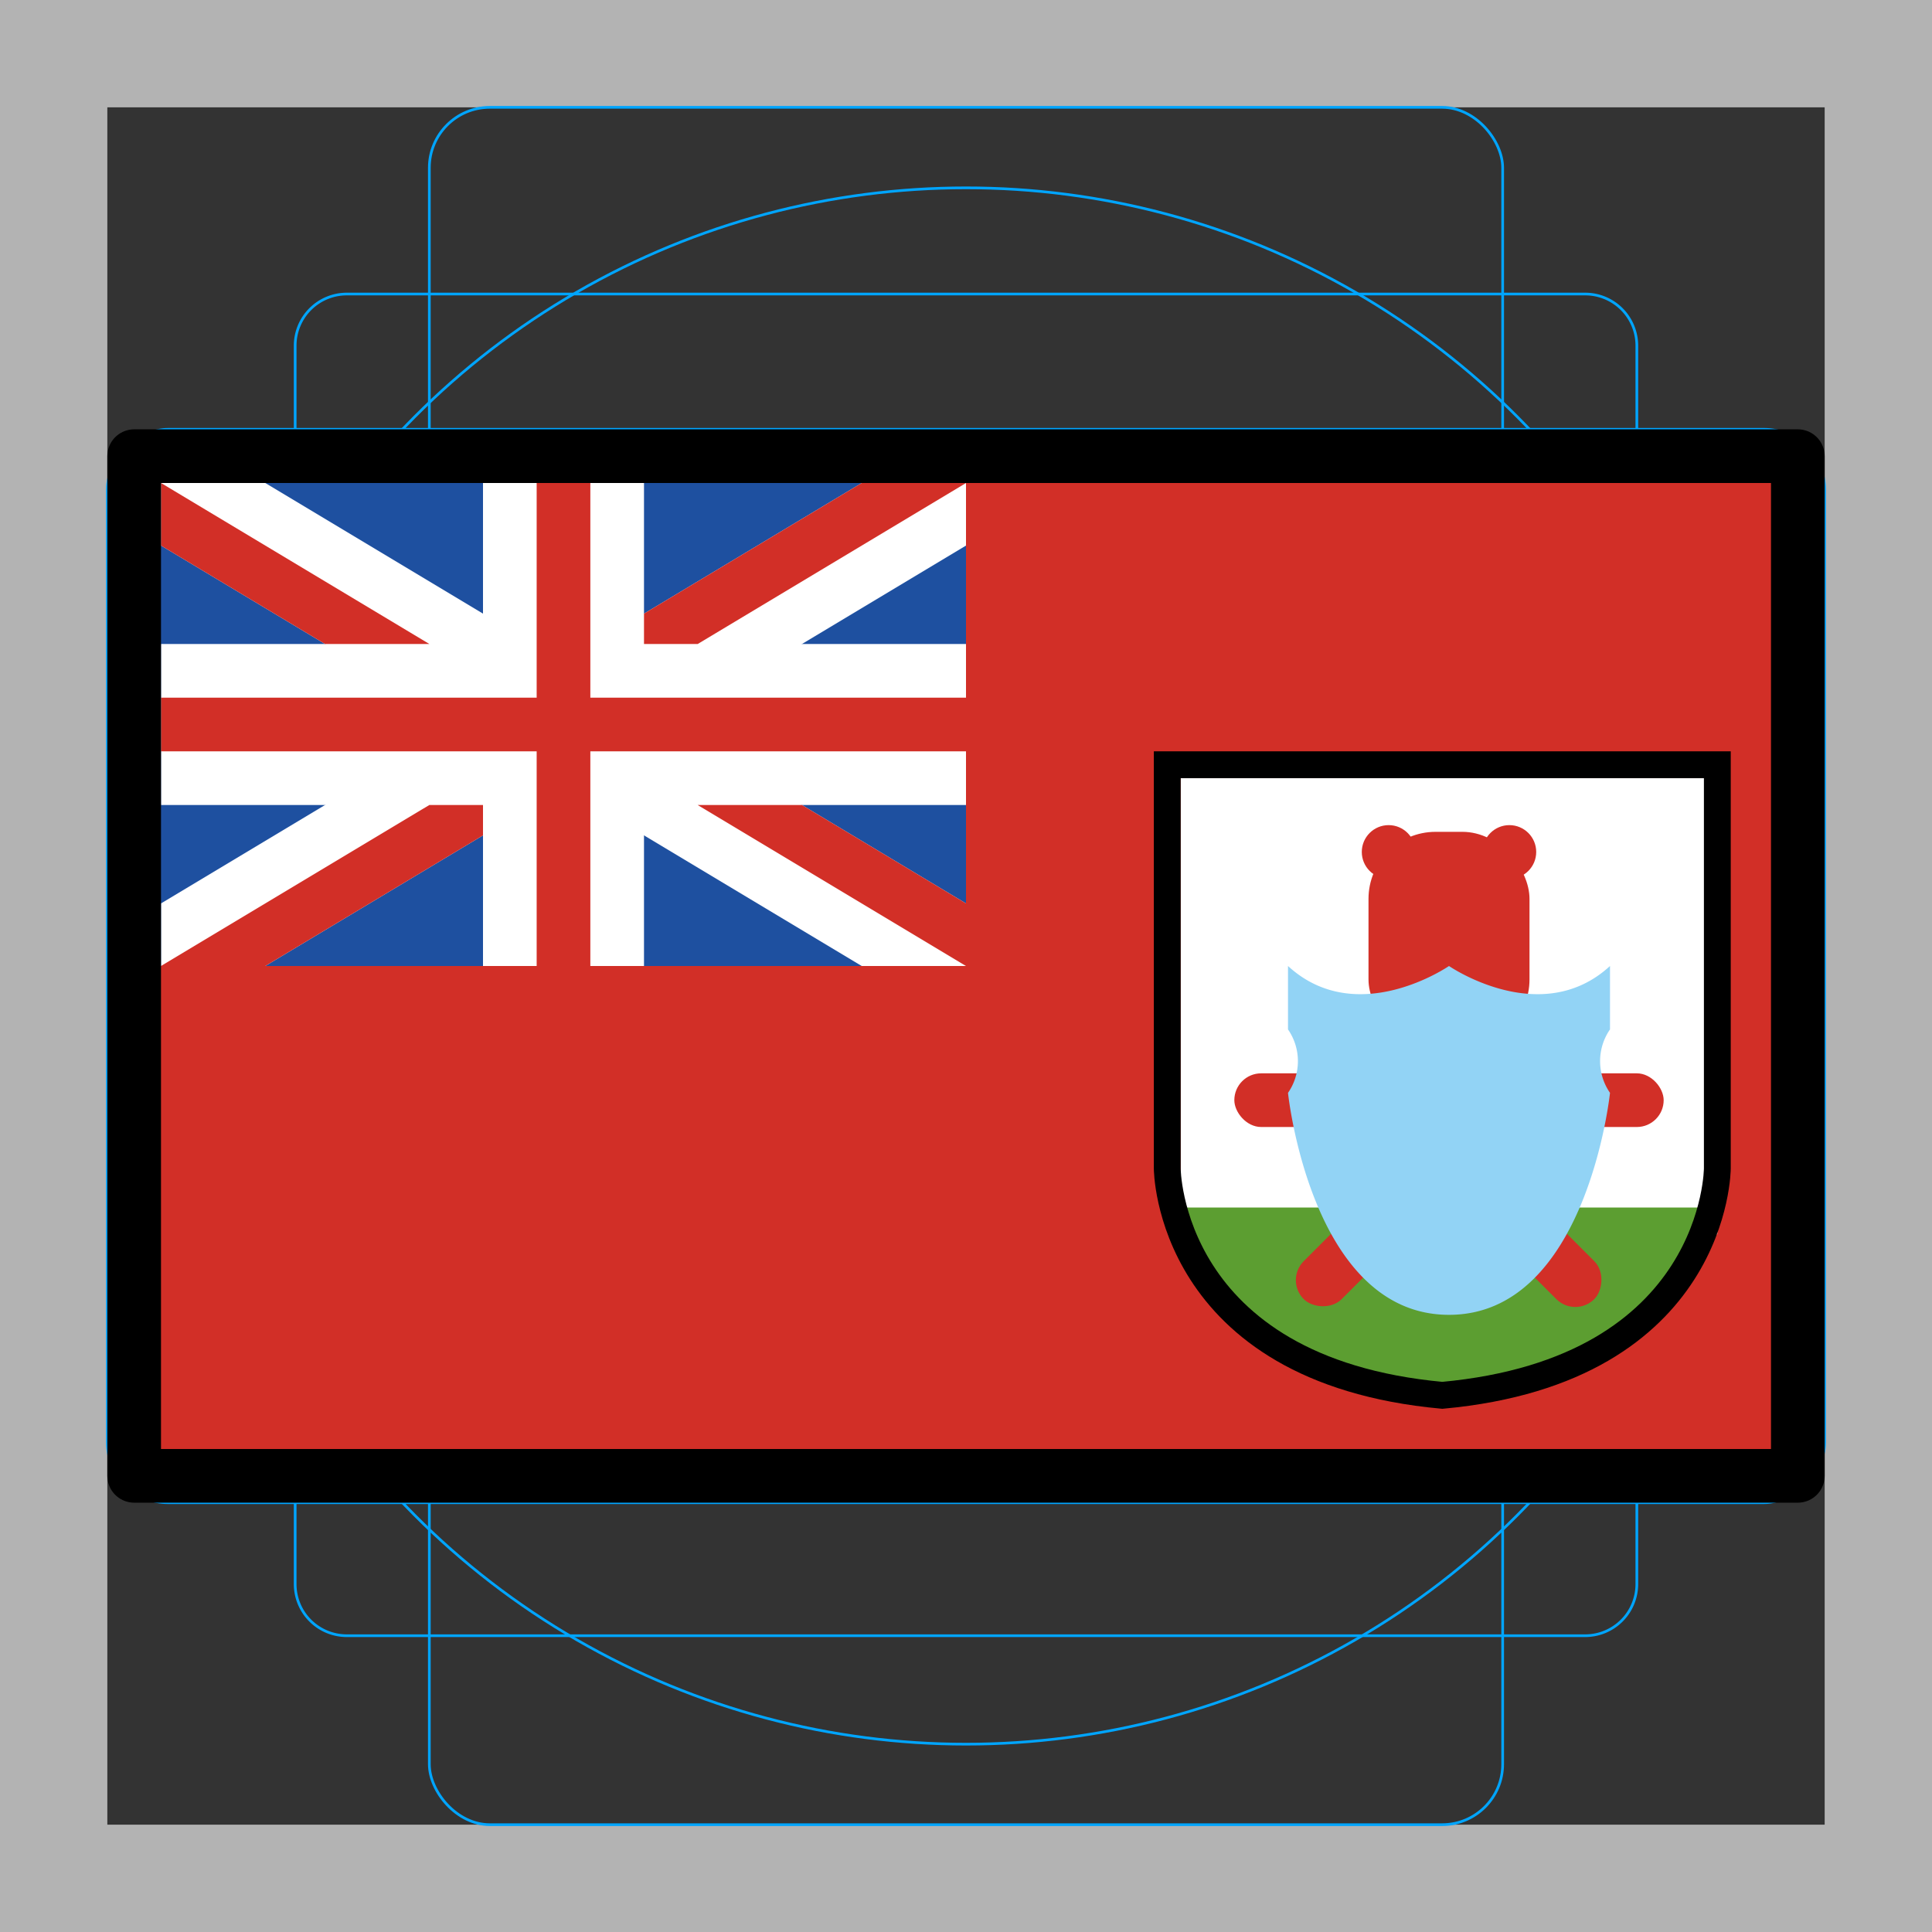 <svg id="emoji" xmlns="http://www.w3.org/2000/svg" viewBox="0 0 72 72">
  <rect x="0" y="0" width="72" height="72" fill="#333333" stroke="none"/>
  <g id="grid">
    <path d="M68,4V68H4V4H68m4-4H0V72H72V0Z" fill="#b3b3b3"/>
    <path d="M12.923,10.958H59.077A1.923,1.923,0,0,1,61,12.881V59.035a1.923,1.923,0,0,1-1.923,1.923H12.923A1.923,1.923,0,0,1,11,59.035V12.881A1.923,1.923,0,0,1,12.923,10.958Z" fill="none" stroke="#00a5ff" stroke-miterlimit="10" stroke-width="0.1"/>
    <rect x="16" y="4" width="40" height="64" rx="2.254" ry="2.254" fill="none" stroke="#00a5ff" stroke-miterlimit="10" stroke-width="0.1"/>
    <rect x="16" y="4" width="40" height="64" rx="2.254" ry="2.254" transform="rotate(90 36 36)" fill="none" stroke="#00a5ff" stroke-miterlimit="10" stroke-width="0.1"/>
    <circle cx="36" cy="36" r="29" fill="none" stroke="#00a5ff" stroke-miterlimit="10" stroke-width="0.1"/>
  </g>
  <g id="color">
    <rect x="5" y="17" width="62" height="38" fill="#d22f27"/>
    <rect x="5" y="17" width="31" height="19" fill="#1e50a0"/>
    <g>
      <polygon points="9.887 18 6 18 6 20.332 32.113 36 36 36 36 33.668 9.887 18" fill="#fff"/>
      <polygon points="36 20.332 36 18 32.113 18 6 33.668 6 36 9.887 36 36 20.332" fill="#fff"/>
      <rect x="6" y="24" width="30" height="6" fill="#fff"/>
      <rect x="18" y="18" width="6" height="18" fill="#fff"/>
      <rect x="20" y="18" width="2" height="18" fill="#d22f27"/>
      <rect x="6" y="26" width="30" height="2" fill="#d22f27"/>
      <polygon points="36 33.668 29.887 30 26 30 36 36 36 35.999 36 33.668" fill="#d22f27"/>
      <polygon points="36 18 32.113 18 24 22.868 24 24 26.001 24 36 18.001 36 18" fill="#d22f27"/>
      <polygon points="6 20.332 12.113 24 16.001 24 6.001 18 6 18.001 6 20.332" fill="#d22f27"/>
      <polygon points="6 36 9.887 36 18 31.132 18 30 16 30 6 35.999 6 36" fill="#d22f27"/>
    </g>
    <rect x="44" y="29" width="20" height="17" fill="#fff"/>
    <path d="M43.913,45v.493a3.807,3.807,0,0,0,.124,1.225,3.858,3.858,0,0,0,.269.656,4.561,4.561,0,0,0,.353.559,4.066,4.066,0,0,0,.399.457,5.244,5.244,0,0,0,.56.489c.217.16.43.326.659.467.2.123.404.239.607.357.25.145.513.26.768.393.287.15.592.257.887.388.162.072.328.135.495.193.112.039.222.088.335.118.188.05.364.134.554.178.163.038.318.109.482.15.112.028.22.07.33.103.114.033.228.069.345.091.13.025.258.062.384.096s.254.074.381.097c.195.036.383.099.579.134.188.033.376.077.563.119.078.017.158.02.233.039a4.946,4.946,0,0,0,.643.115.305.305,0,0,0,.217-.001,1.402,1.402,0,0,0,.154-.012c.186-.035.37-.081.556-.105.098-.013.194-.037.29-.056.166-.033.331-.074.496-.111.071-.016.144-.024.212-.045.147-.046.298-.072.447-.109.128-.032.259-.054.385-.095.173-.056.35-.094.524-.144a3.412,3.412,0,0,0,.334-.095,4.127,4.127,0,0,1,.437-.138c.187-.052.367-.123.553-.178.24-.071.473-.172.708-.263.188-.073.377-.142.561-.227q.271-.126.545-.244c.24-.103.47-.225.702-.344a4.637,4.637,0,0,0,.449-.259c.212-.141.295-.416.455-.62.183-.235.395-.446.578-.682a5.303,5.303,0,0,0,.368-.552c.169-.285.324-.577.478-.87l.201-.379.369-.697A1.262,1.262,0,0,0,63.998,45Z" fill="#5c9e31"/>
    <circle cx="56.25" cy="31.75" r="1" fill="#d22f27"/>
    <circle cx="51.75" cy="31.75" r="1" fill="#d22f27"/>
    <rect x="51" y="31" width="6" height="8" rx="2.5" ry="2.5" fill="#d22f27"/>
    <rect x="58" y="40" width="4" height="2" rx="1" ry="1" fill="#d22f27"/>
    <rect x="56" y="46" width="4" height="2" rx="1" ry="1" transform="rotate(45 58 47)" fill="#d22f27"/>
    <rect x="48" y="46" width="4" height="2" rx="1" ry="1" transform="rotate(135 50 47)" fill="#d22f27"/>
    <rect x="46" y="40" width="4" height="2" rx="1" ry="1" fill="#d22f27"/>
    <path d="M60,36c-2.571,2.364-6,0-6,0s-3.429,2.364-6,0v2.364a2.076,2.076,0,0,1,0,2.364S48.857,49,54,49s6-8.273,6-8.273a2.076,2.076,0,0,1,0-2.364Z" fill="#92d3f5"/>
    <path d="M53.75,28.5H43.5V43.54s0,7.52,10.25,8.46C64,51.06,64,43.54,64,43.54V28.5Z" fill="none" stroke="#000000" stroke-miterlimit="10"/>
  </g>
  <g id="line">
    <rect x="5" y="17" width="62" height="38" fill="none" stroke="#000" stroke-linecap="round" stroke-linejoin="round" stroke-width="2"/>
  </g>
</svg>
